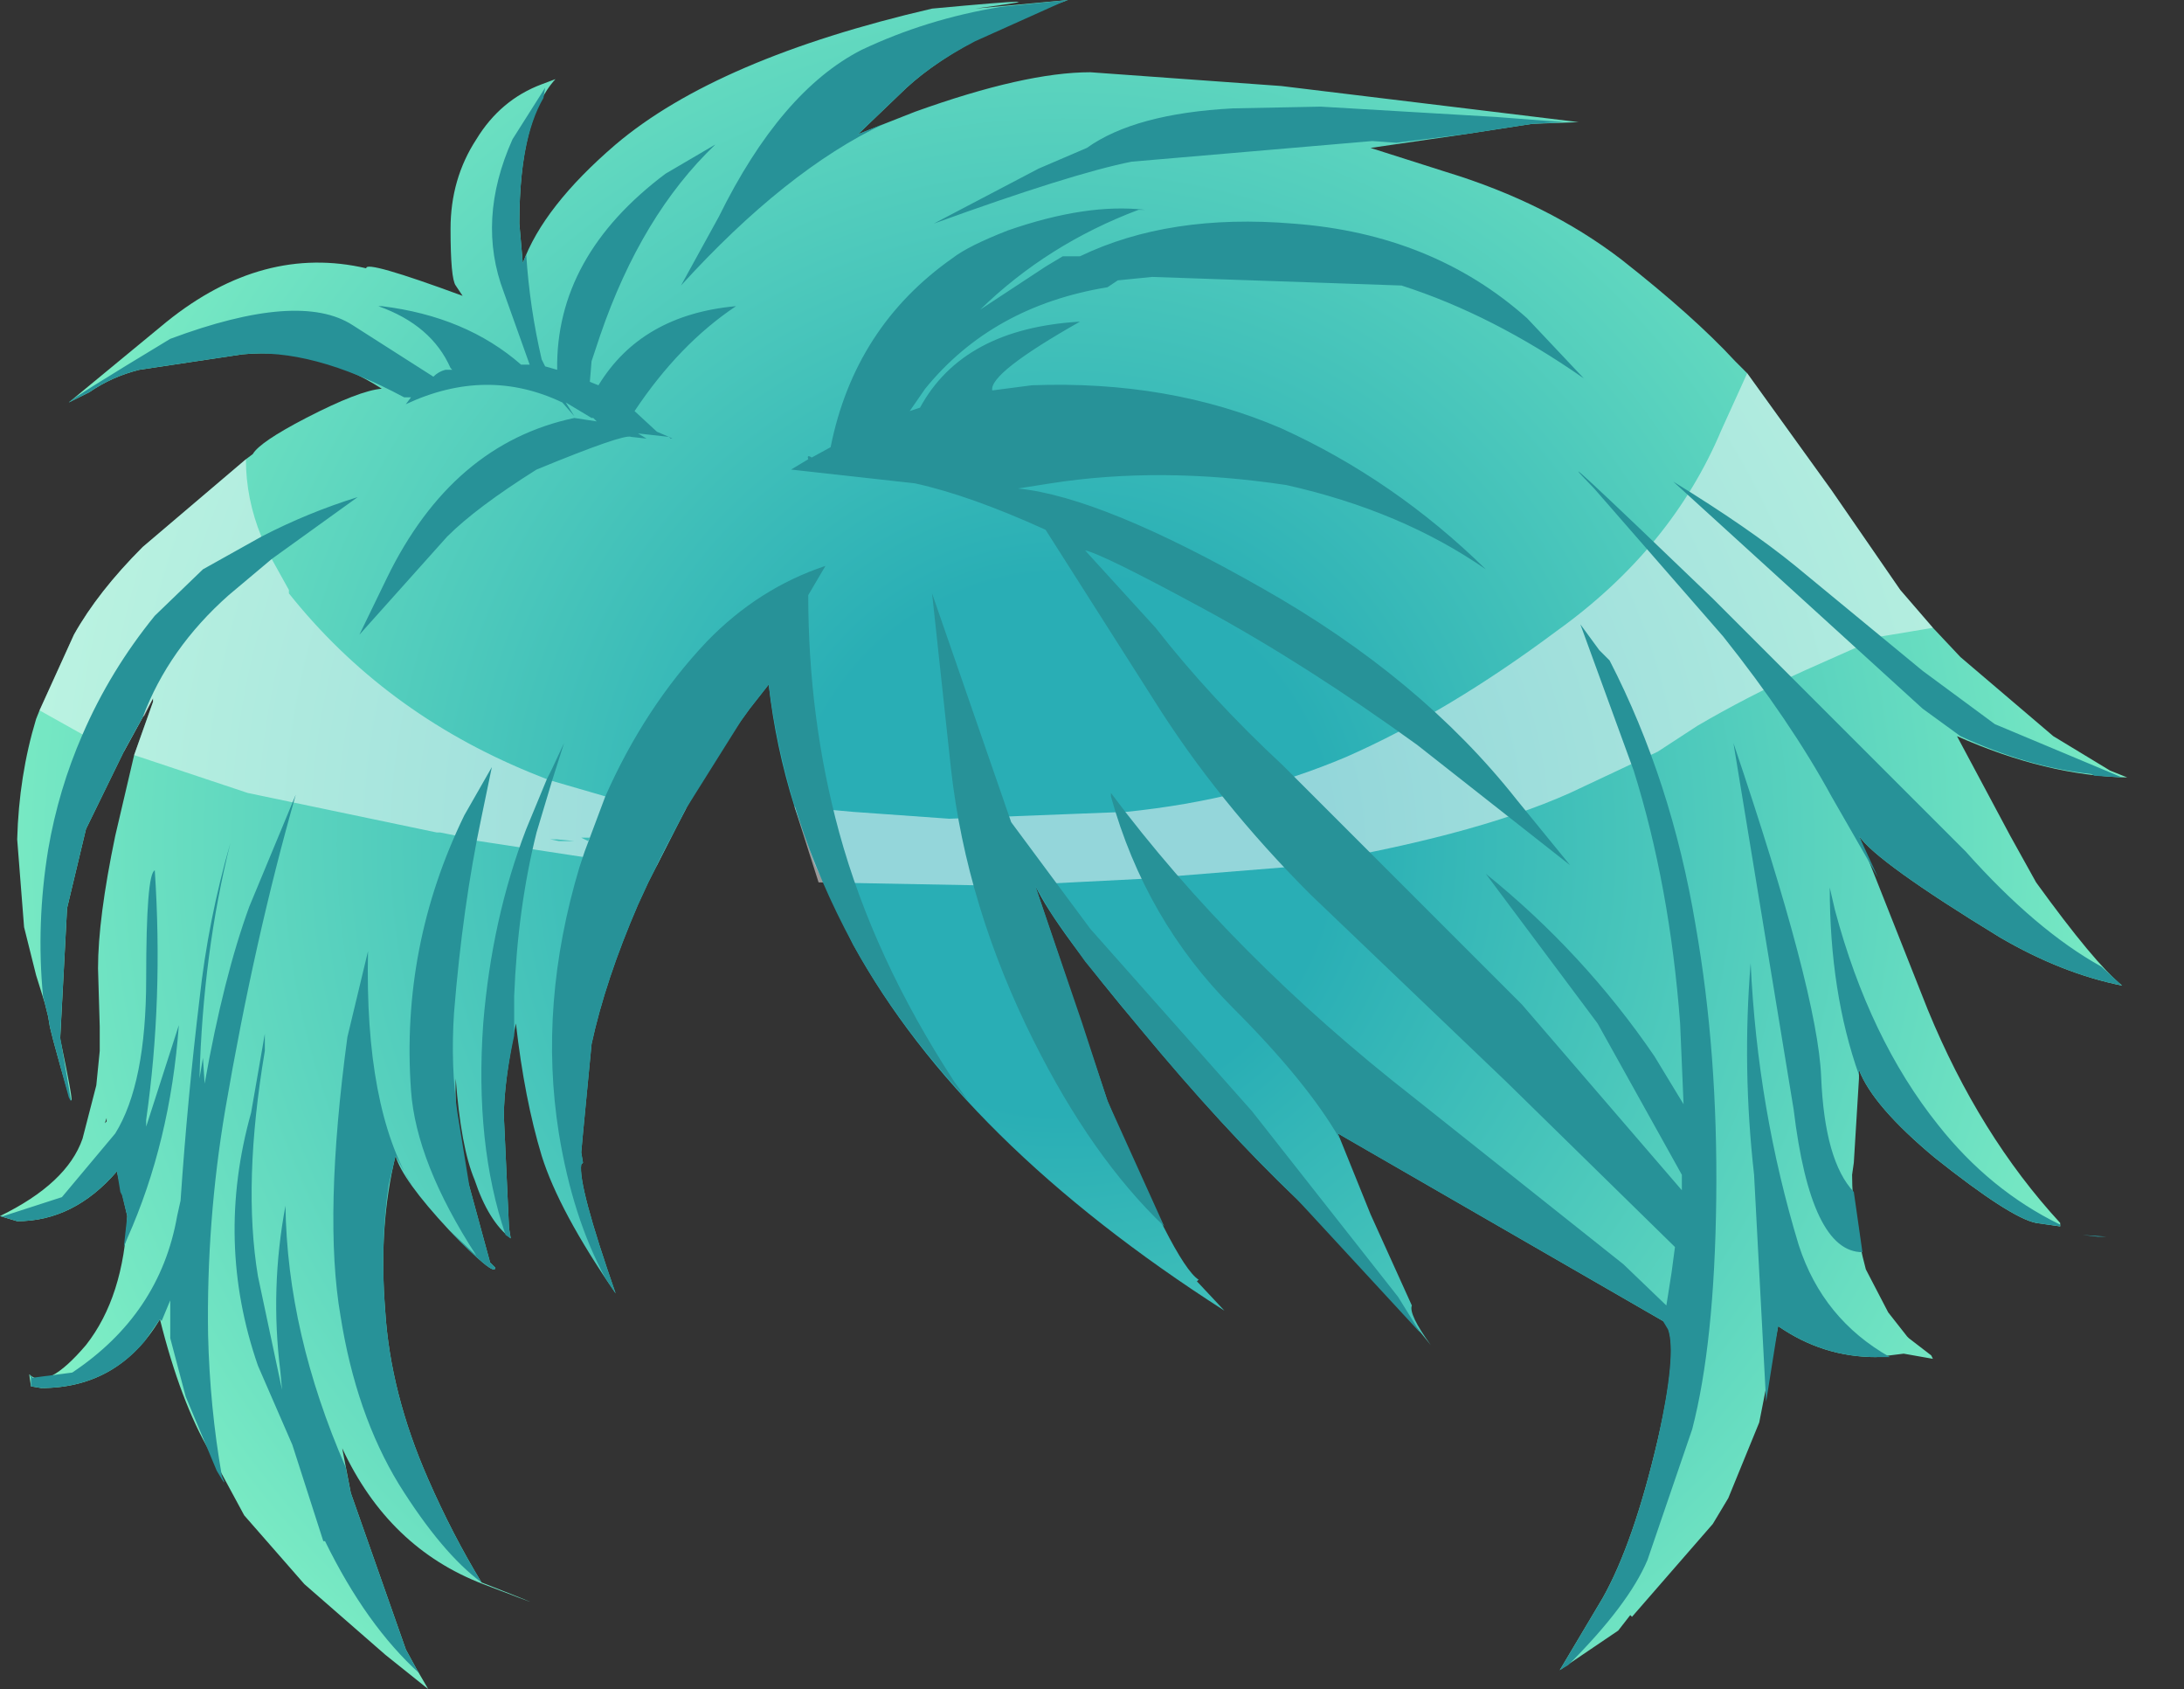 <svg xmlns="http://www.w3.org/2000/svg" xmlns:ffdec="https://www.free-decompiler.com/flash" xmlns:xlink="http://www.w3.org/1999/xlink" ffdec:objectType="frame" width="63.5" height="49.1"><rect width="100%" height="100%" fill="#333333" stroke="none"/><use ffdec:characterId="3" xlink:href="#a" width="63.5" height="49.1"/><defs><radialGradient id="b" cx="0" cy="0" r="819.2" gradientTransform="translate(28.5 19.55)scale(.042)" gradientUnits="userSpaceOnUse" spreadMethod="pad"><stop offset=".227" stop-color="#29aeb5"/><stop offset="1" stop-color="#85f3c6"/></radialGradient><radialGradient id="c" cx="0" cy="0" r="819.2" gradientTransform="translate(61.05 24.55)scale(0)" gradientUnits="userSpaceOnUse" spreadMethod="pad"><stop offset=".227" stop-color="#29aeb5"/><stop offset="1" stop-color="#85f3c6"/></radialGradient><radialGradient id="d" cx="0" cy="0" r="819.2" gradientTransform="translate(58.5 30.95)scale(.001)" gradientUnits="userSpaceOnUse" spreadMethod="pad"><stop offset=".227" stop-color="#29aeb5"/><stop offset="1" stop-color="#85f3c6"/></radialGradient><g id="a" fill-rule="evenodd"><path fill="url(#b)" d="m13.35-2.55.4-.15Q12.7-1.55 12.7 1.5l.1 1.15Q13.4 1 15.5-.8q2.95-2.5 9.2-3.95 4.3-.4 1.25 0l2.7-.25q-3.35 1.2-4.9 2.75l-1.2 1.15 1.65-.65q3.2-1.15 5.1-1.15l5.55.4 8.65 1.05-1.35.05-1.95.3-2.75.4 2.2.7q2.95.9 5.1 2.55 2.1 1.65 3.3 2.95l.35.35 2.45 3.4 2 2.9.95 1.1.8.85 2.7 2.3 1.65 1 .5.2q-2.35-.05-4.95-1.2l1.55 2.9.75 1.35q1.7 2.35 2.5 3-1.75-.35-3.55-1.4-3.6-2.2-4.1-2.95l2 5.05q1.5 3.65 3.85 6.2v.1l-.7-.1q-.75-.15-2.95-1.9-1.8-1.5-2.2-2.55v.25l-.15 2.45-.05.35q0 1.25.4 2.75l.65 1.25.55.7.05.05.65.5.05.1-.85-.15-.8.1q-1.55 0-2.85-.9l-.55 2.8-.9 2.2-.45.75-2.35 2.7-.05-.05-.35.45-1.7 1.15 1.25-2.1q.9-1.6 1.6-4.6.7-3.05.15-3.45l-9.45-5.45.95 2.35 1.2 2.65q-.1.25.55 1.15-1.75-2.2-3.9-4.25t-4.55-4.95Q28.3 22 27.7 20.75L29.8 27q1.95 4.75 2.65 5.2l-.05.05.05.05.75.8q-7.65-4.9-10.8-10.65l-1.1-2.3-.6-1.7q-.55-1.75-.75-3.55l-.55.7q-1 1.35-1.85 2.9l-1.1 2.15-.3.65q-.95 2.2-1.35 4.05l-.25 2.6-.05.55.05.3-.05.05q-.1.6 1 3.75-1.65-2.4-2.15-4-.5-1.65-.75-3.85-.35 1.7-.35 2.7l.15 3.25.05.3q-.65-.5-1.05-1.7-.4-.95-.55-2.95-.05 1.6.4 3.15l.6 2.2.15.15q0 .3-1.35-1.1Q9.3 29.3 9.1 28.6q-.5 2.05-.3 4.5.15 2.4 1.25 4.9.7 1.6 1.55 3 2.8 1.1.05.05t-4.1-3.95l.25 1.3 1.6 4.55.3.55.35.6-1.25-1-2.35-2.05-1.75-2-1-1.85q-.85-1.45-1.45-3.85-1.2 2-3.45 2l-.3-.05-.05-.35q.5.5 1.65-.85 1.1-1.4 1.2-3.75l-.3-1.3Q-.25 30.5-1.9 30.5l-.5-.15Q-.45 29.4 0 28.1l.4-1.55.1-1v-.7l-.05-1.7q0-1.45.5-3.85l.55-2.35.55-1.55v-.1l-.85 1.55L.1 19.1l-.55 2.3-.2 3.8q.75 3.55-.2.05l-.1-.4-.05-.3-.1-.4-.25-.8-.35-1.4-.2-2.55q.05-1.85.55-3.5l.1-.25 1-2.2q.7-1.25 2-2.55l3-2.55.2-.15q.2-.35 1.55-1.05 1.55-.8 2.2-.85-1.85-1.2-4.05-1l-3 .45q-.8.2-1.45.65l-.6.3 2.85-2.35q2.8-2.25 5.8-1.55-.05-.25 2.8.8l-.2-.3q-.15-.2-.15-1.65t.75-2.6q.7-1.15 1.9-1.6M.65 27.65l.05-.05v-.1z" transform="translate(2.4 5)"/><path fill="url(#c)" d="M61.1 24.5v.1l-.05-.15z" transform="translate(2.4 5)"/><path fill="url(#d)" d="m58.6 30.95-.45-.05.7.05z" transform="translate(2.4 5)"/><path fill="#fff" fill-opacity=".498" d="m55.25 17.15.95 1.1-1.5.25-2.25 1q-1.65.75-3.1 1.6l-1.15.75-2.55 1.2q-2.9 1.3-8.15 2.15l-4.35.35-3.95.2-5.4-.1-.7-2.2h.05l1.65.15 2.8.2 5.15-.2q3.45-.35 6.4-1.6 2.95-1.3 6.1-3.65 3.35-2.4 4.8-5.85l.75-1.65 2.45 3.4zm-46.85.1q2.75 3.45 7 5.2l.5.2.15.05 1.55.45 2.35.35-.3.55-.3.6-.25.5-.05.05h-1l-.4-.15-.45-.1-3.6-.55-.1.05.05-.1-.75-.15h-.1l-5.5-1.15-3.3-1.1.55-1.55v-.1l-.25.5-.05.05-.55 1-1.2-.5-1.25-.7 1-2.2q.7-1.25 2-2.55l3-2.55q0 1.15.45 2.25l.2.5.1.15.5.9zm8.7 7.2.05-.1h-.25zm-.4 0-.5-.05H16l.25.05z"/><path fill="#279298" d="M15.8 2.85q-.7 1.2-.7 3.65l.1 1.15.1-.25q.1 1.55.45 3.05l.1.2.35.1q-.05-3.3 3.15-5.7l1.45-.85q-2.15 2.05-3.35 5.55l-.25.75-.05.6.25.1q1.25-2.05 4-2.3-1.65 1.1-2.95 3.05l.65.6.35.15.1.05h-.05l-.05-.05-.9-.1.25.15-.45-.05q-.2-.1-2.75.95-1.75 1.1-2.6 1.95l-2.55 2.85.8-1.65q1.9-3.9 5.45-4.65l.65.1-.1-.1h-.05l-.75-.45.25.4-.35-.4q-2.2-1.05-4.55.05l.15-.2h-.2q-2.7-1.45-4.7-1.25l-3 .45q-.8.2-1.45.65l-.6.3q.05-.1 2.95-1.85 3.75-1.4 5.3-.4l2.35 1.5q.15-.15.35-.2h.2l-.05-.05q-.55-1.25-2.1-1.8h.1q2.45.3 4.05 1.7h.25l-.75-2.1q-.8-2.1.25-4.45l.95-1.5zM29.1.2l1.95-.2-.25.1-2.45 1.1q-1.35.7-2.2 1.55l-1.2 1.15.75-.3q-2.85 1.35-5.9 4.7l1.1-2q1.8-3.65 4.15-4.85Q26.95.55 29.1.2m2.5 4.1q1.4-1 4.25-1.15l2.55-.05 5.1.3 1.95.15-.9.05-1.95.3-2 .25-.7-.05-7 .6q-1.75.35-5.75 1.8l3.05-1.6zM48.65 14q2.2 1.35 3.55 2.45l3.7 3.05 2.1 1.55 3.7 1.55-.8-.05-.1-.05q-1.85-.2-3.8-1.1l-1.1-.8zm-2.6-3q-2.65-1.85-5.3-2.7l-7.25-.25-1 .1-.3.2q-3.35.55-5.3 2.95l-.45.65.3-.1q1.25-2.3 4.65-2.5-2.65 1.5-2.55 2L30 11.2q4-.15 7.25 1.25 3.3 1.5 5.95 4.1-2.45-1.7-5.8-2.45-3.65-.55-6.85-.05l-.95.15q2.45.25 7.1 2.9 4.6 2.6 7.4 6.15l1.55 1.9-4.45-3.5Q37.95 19.3 35 17.7T31.55 16l2.05 2.25q1.6 2.05 3.7 4l6.95 6.95 4.65 5.4v-.45l-2.45-4.4-3.25-4.35q2.85 2.3 4.9 5.3l.85 1.4-.1-2.35q-.3-4-1.35-7.35l-1.55-4.25.55.75.3.3q1.8 3.5 2.5 7.7.65 3.7.6 7.95-.05 4.2-.7 6.7l-1.3 3.8q-.55 1.3-2.3 3.05l-.25.15 1.25-2.1q.9-1.6 1.6-4.6.55-2.5.3-3.2l-.15-.25-9.45-5.45.05.15q-.95-1.65-3.1-3.8-2.55-2.55-3.55-6.15v-.1q3.55 4.75 8.8 8.85l6.1 4.85 1.25 1.2.15-.95.1-.75-4.9-4.8L38.1 26q-2.7-2.7-4.55-5.65L30.4 15.4q-2.2-1-3.8-1.35l-3.6-.4.5-.3q-.05-.15.1-.05l.55-.3q.7-3.5 3.55-5.5.45-.35 1.6-.8 2.3-.8 4-.6h-.2q-2.65 1-4.6 2.9l1.9-1.25.5-.3h.5Q34 6.2 37.6 6.5q4.05.3 6.8 2.75zm8.55 14.5-1.35-2.35q-1.2-2.2-3.15-4.65l-3.75-4.3q-1.8-1.85 3.45 3.2l7.35 7.35q2.05 2.3 3.95 3.35l.6.55q-1.75-.35-3.55-1.4-3.6-2.2-4.1-2.95zm-1.4.3.15.65q1 3.75 3 6.25 1.5 1.9 3.55 2.9v.05l-.7-.1q-.75-.15-2.95-1.9-1.8-1.5-2.2-2.55v.15q-.85-2.4-.85-5.45m1.35 13.65q-1.55 0-2.85-.9l-.35 2.2-.35-6.6q-.35-3.1-.1-6.15.2 4.25 1.4 8.2.7 2.15 2.65 3.25zm-.4-3.05q-1.5 0-2-4.15L50.4 21.6q2.45 7.25 2.55 9.7t.95 3.35zM23.5 17.3q0 3.6.9 6.9 1 3.65 3.35 7.25l.4.55q-2.05-2.2-3.35-4.55-1.95-3.6-2.45-7.55l-.55.7-.25.35-1.6 2.55-.6 1.15-.5 1-.3.65q-.95 2.2-1.35 4.05l-.25 2.6-.05.55.05.3-.05.05q-.1.6 1 3.75l-.3-.45q-.95-1.75-1.35-4.2-.6-3.75.6-7.75l.15-.45.6-1.6q1.15-2.6 2.95-4.5 1.5-1.55 3.45-2.2zm8.2 9.7 4.7 5.3 4.25 5.4.65 1.05-3.6-3.9q-2.15-2.05-4.55-4.95l-1.6-1.95-.95-1.35-.5-.85 1.35 3.95.75 2.3 1.65 3.65q-2.1-2-3.8-5.4-1.95-3.9-2.4-7.9l-.55-5.1 2.3 6.65zM10.4 14.45l-2.5 1.8-1.25 1.05q-1.75 1.55-2.5 3.55l-.55 1-1.1 2.25-.55 2.3-.2 3.75.3 1.75q.05.2-.05 0l-.45-1.65-.1-.4-.05-.3-.1-.4-.05-.2q-.2-2.1.15-4.25.3-1.75 1-3.35.8-1.85 2.1-3.45l1.4-1.35 1.7-.95q1.35-.7 2.8-1.15M8.6 23.1q-1.2 4.2-2.05 9.15-.55 3.25-.5 6.55.05 2.1.4 4.1.2.45-.15-.15l-.9-2.15-.45-1.7v-1.1l-.25.6-.05-.05-.45.65q-1.15 1.35-3 1.35l-.3-.05v-.25l-.05-.1.1.1 1.15-.15q2.55-1.7 3.05-4.55l.1-.45q.2-2.95.55-5.85.25-2.3.9-4.55-.8 3.2-.9 6.85l.1-.6.05.75q.55-3.1 1.3-5.15zm-4.1 2.2q.25 3.75-.25 7.25v.2l.95-2.95q-.25 3.4-1.5 6.2l-.1.25.1-.9-.15-.6-.05-.1-.1-.6Q2.15 35.5.5 35.5l-.5-.15h.1l1.7-.55 1.55-1.85q.9-1.45.9-4.5t.25-3.15m11.55-2.95.35-.75-.35 1.1-.45 1.5q-.55 2.2-.65 4.75v1.15q-.3 1.4-.3 2.35l.15 3.25.05.3-.15-.1q-.9-2.65-.65-6.15.25-3.05 1.25-5.65l.6-1.45zm-2.85 7.1q-.1 1.55.1 2.9l.35 2.15.6 2.2.15.15q0 .3-1.35-1.1l.8.75q-1.75-2.7-1.9-4.8-.3-4.2 1.55-8l.8-1.4-.3 1.45q-.55 2.6-.8 5.7m-1.7 4.15-.2.85q-.25 1.7-.1 3.65.15 2.4 1.25 4.9.7 1.6 1.55 3-1.15-.85-2.4-2.85-1.25-2.05-1.7-4.9-.5-2.9.2-8.1l.6-2.5q-.1 4.55 1.3 6.85zm-3.8-3.55v.5q-.65 3.85-.2 6.55l.7 3.3-.05-.55q-.3-2.4.15-4.8.05 3.7 1.75 7.6l.15.75 1.6 4.55.3.55.1.15q-1.55-1.4-2.75-3.85H9.4L8.5 42l-1-2.3q-1.25-3.6-.2-7.35z"/></g></defs></svg>